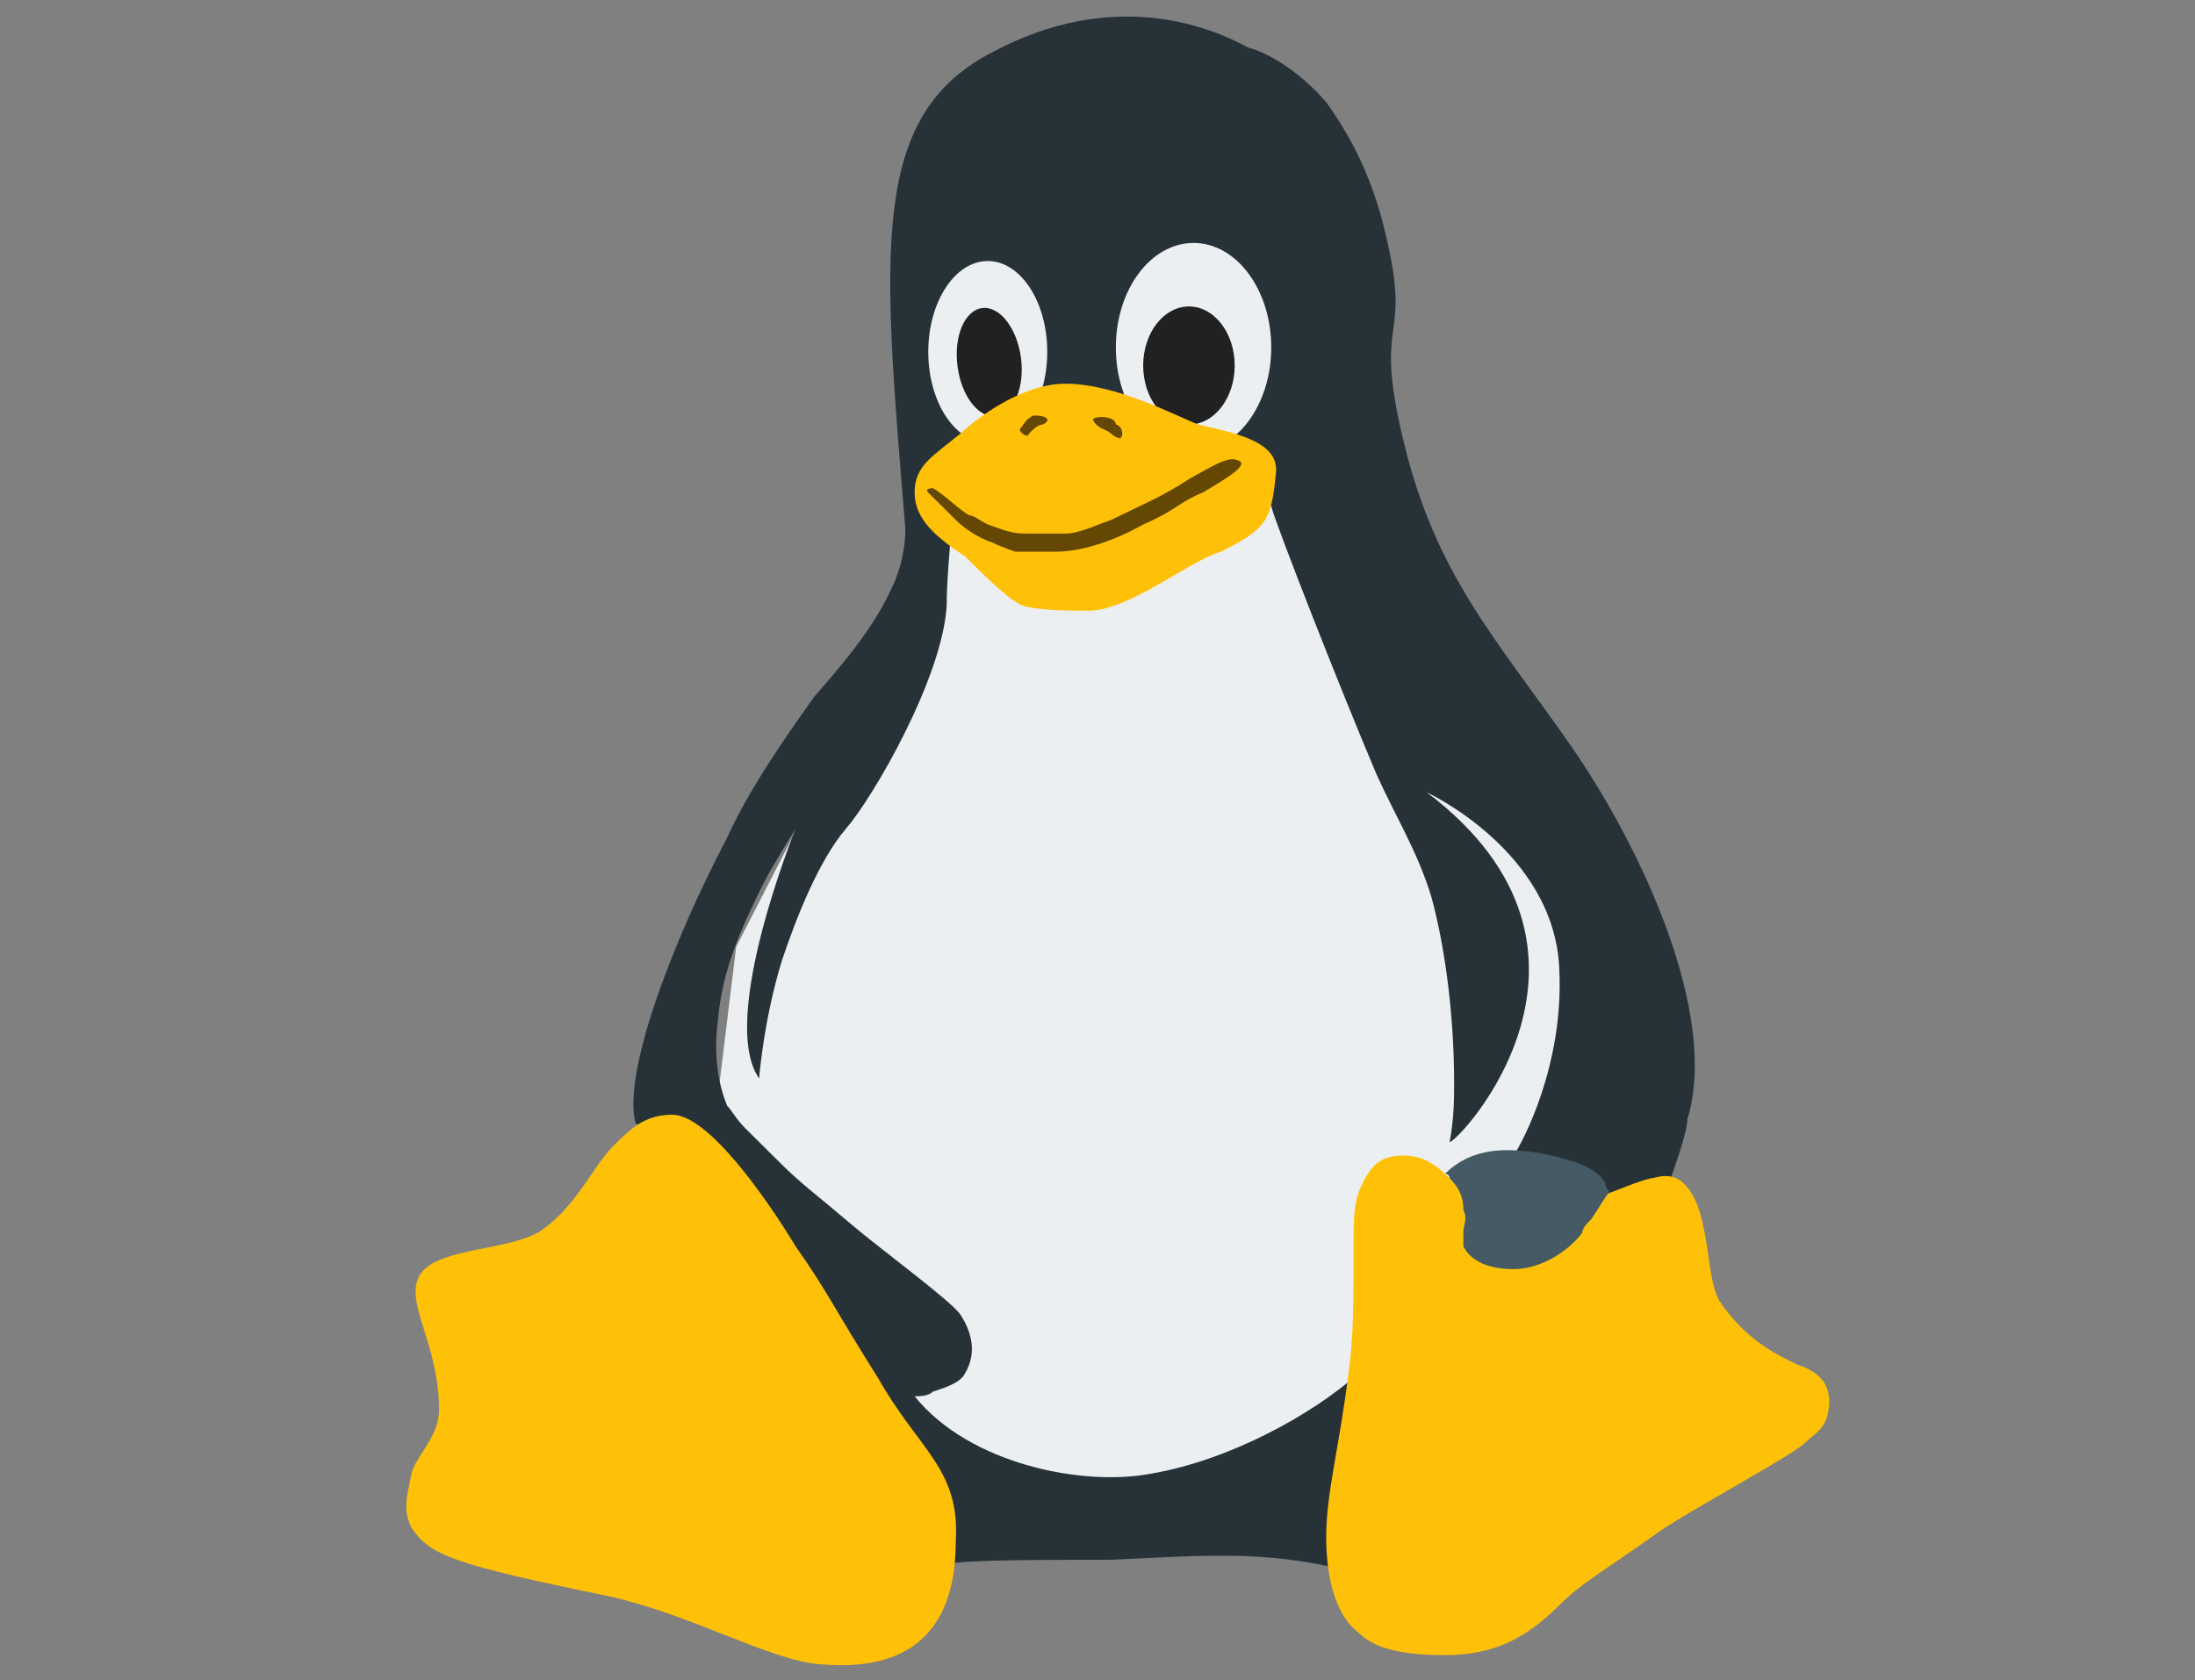 <?xml version="1.0" encoding="UTF-8"?>
<svg xmlns="http://www.w3.org/2000/svg" xmlns:xlink="http://www.w3.org/1999/xlink" width="64pt" height="49pt" viewBox="0 0 64 49" version="1.1">
<rect x="0" y="0" width="64" height="49" fill="#808080" stroke="none"/>
<g id="surface1">
<path style=" stroke:none;fill-rule:nonzero;fill:rgb(92.549%,93.725%,94.51%);fill-opacity:1;" d="M 26.801 14.105 L 26.934 17.148 L 24.801 21.121 L 21.465 27.613 L 20.801 33.043 L 23.199 40.723 L 28.668 43.77 L 36.934 43.77 L 44.668 37.941 L 48.133 28.805 L 40.133 19.137 L 37.867 13.707 Z M 26.801 14.105 "/>
<path style=" stroke:none;fill-rule:nonzero;fill:rgb(14.902%,19.608%,21.961%);fill-opacity:1;" d="M 45.734 21.652 C 43.602 18.605 41.867 16.754 40.934 12.914 C 40 9.07 41.199 10.133 40.398 6.82 C 40 5.098 39.332 3.906 38.668 2.98 C 37.867 2.051 36.934 1.523 36.398 1.391 C 35.199 0.727 32.398 -0.332 28.934 1.523 C 25.332 3.379 25.734 7.352 26.398 15.43 C 26.398 15.957 26.266 16.621 26 17.148 C 25.465 18.344 24.535 19.402 23.734 20.328 C 22.801 21.652 21.867 22.977 21.199 24.434 C 19.602 27.48 18.133 31.32 18.535 32.777 C 19.199 32.645 27.602 45.359 27.602 45.621 C 28.133 45.492 30.398 45.492 32.398 45.492 C 35.199 45.359 36.801 45.227 39.066 45.754 C 39.066 45.359 38.934 44.961 38.934 44.562 C 38.934 43.77 39.066 43.105 39.199 42.18 C 39.332 41.516 39.465 40.855 39.602 40.062 C 38.266 41.254 35.867 42.578 33.602 42.973 C 31.602 43.371 28.266 42.711 26.668 40.723 C 26.801 40.723 27.066 40.723 27.199 40.59 C 27.602 40.457 28 40.324 28.133 40.062 C 28.535 39.398 28.266 38.738 28 38.34 C 27.734 37.941 25.734 36.484 24.801 35.691 C 23.867 34.895 23.332 34.5 22.801 33.969 C 22.801 33.969 22 33.176 21.734 32.91 C 21.465 32.645 21.332 32.379 21.199 32.246 C 20.934 31.586 20.801 30.789 20.934 29.73 C 21.066 28.273 21.602 27.082 22.266 25.758 C 22.535 25.227 23.199 24.168 23.199 24.168 C 23.199 24.168 20.934 29.73 22.133 31.453 C 22.133 31.453 22.266 29.73 22.801 28.008 C 23.199 26.816 23.867 25.098 24.668 24.168 C 25.465 23.242 27.465 19.797 27.602 17.68 C 27.602 16.754 27.734 15.824 27.734 15.164 C 27.199 14.633 36.535 13.309 37.066 14.766 C 37.199 15.297 39.066 20.062 40.133 22.578 C 40.668 23.773 41.332 24.832 41.734 26.156 C 42.133 27.613 42.398 29.598 42.398 31.586 C 42.398 31.984 42.398 32.645 42.266 33.309 C 42.535 33.309 47.734 27.746 41.602 23.109 C 41.602 23.109 45.332 24.832 45.465 28.273 C 45.602 31.055 44.398 33.309 44.133 33.703 C 44.266 33.703 46.934 34.895 47.066 34.895 C 47.602 34.895 48.668 34.5 48.668 34.5 C 48.801 34.102 49.199 33.043 49.199 32.645 C 50.133 29.598 47.867 24.699 45.734 21.652 Z M 45.734 21.652 "/>
<path style=" stroke:none;fill-rule:nonzero;fill:rgb(92.549%,93.725%,94.51%);fill-opacity:1;" d="M 30.535 10.262 C 30.535 8.801 29.758 7.613 28.801 7.613 C 27.844 7.613 27.066 8.801 27.066 10.262 C 27.066 11.727 27.844 12.914 28.801 12.914 C 29.758 12.914 30.535 11.727 30.535 10.262 Z M 30.535 10.262 "/>
<path style=" stroke:none;fill-rule:nonzero;fill:rgb(92.549%,93.725%,94.51%);fill-opacity:1;" d="M 37.066 10.133 C 37.066 8.449 36.051 7.086 34.801 7.086 C 33.547 7.086 32.535 8.449 32.535 10.133 C 32.535 11.812 33.547 13.176 34.801 13.176 C 36.051 13.176 37.066 11.812 37.066 10.133 Z M 37.066 10.133 "/>
<path style=" stroke:none;fill-rule:nonzero;fill:rgb(12.941%,12.941%,12.941%);fill-opacity:1;" d="M 28.641 8.984 C 28.129 9.047 27.805 9.805 27.918 10.676 C 28.027 11.547 28.531 12.203 29.043 12.137 C 29.555 12.074 29.879 11.316 29.77 10.445 C 29.656 9.574 29.152 8.922 28.641 8.984 Z M 28.641 8.984 "/>
<path style=" stroke:none;fill-rule:nonzero;fill:rgb(12.941%,12.941%,12.941%);fill-opacity:1;" d="M 36 10.66 C 36 9.711 35.402 8.938 34.668 8.938 C 33.93 8.938 33.332 9.711 33.332 10.66 C 33.332 11.613 33.93 12.383 34.668 12.383 C 35.402 12.383 36 11.613 36 10.66 Z M 36 10.66 "/>
<path style=" stroke:none;fill-rule:nonzero;fill:rgb(100%,75.686%,2.745%);fill-opacity:1;" d="M 52.398 39.797 C 51.867 39.531 50.934 39.133 50.133 37.941 C 49.734 37.281 49.867 35.426 49.199 34.633 C 48.801 34.102 48.266 34.367 48.133 34.367 C 46.934 34.633 44.133 36.484 42.266 34.367 C 42 34.102 41.602 33.703 40.934 33.703 C 40.266 33.703 40 33.969 39.734 34.5 C 39.465 35.027 39.465 35.426 39.465 36.75 C 39.465 37.809 39.465 39 39.332 39.93 C 39.066 42.18 38.668 43.504 38.668 44.828 C 38.668 46.285 39.066 47.211 39.602 47.609 C 40 48.008 40.668 48.273 42.133 48.273 C 43.602 48.273 44.535 47.742 45.465 46.816 C 46.133 46.152 46.668 45.887 48.535 44.562 C 50 43.637 52.266 42.445 52.668 42.047 C 52.934 41.781 53.332 41.648 53.332 40.855 C 53.332 40.191 52.801 39.93 52.398 39.797 Z M 52.398 39.797 "/>
<path style=" stroke:none;fill-rule:nonzero;fill:rgb(100%,75.686%,2.745%);fill-opacity:1;" d="M 25.602 40.191 C 24.266 38.074 24.133 37.676 23.199 36.352 C 22.398 35.027 20.668 32.512 19.602 32.512 C 18.801 32.512 18.398 32.91 17.867 33.438 C 17.332 33.969 16.801 35.16 15.867 35.824 C 15.066 36.484 12.801 36.352 12.266 37.148 C 11.734 37.941 12.801 39.133 12.801 41.121 C 12.801 41.914 12.133 42.445 12 42.973 C 11.867 43.637 11.734 44.035 12 44.562 C 12.535 45.359 13.199 45.621 17.734 46.551 C 20.133 47.078 22.398 48.402 23.867 48.535 C 25.332 48.668 27.867 48.535 27.867 44.961 C 28 42.844 26.801 42.312 25.602 40.191 Z M 25.602 40.191 "/>
<path style=" stroke:none;fill-rule:nonzero;fill:rgb(100%,75.686%,2.745%);fill-opacity:1;" d="M 28.133 16.223 C 27.332 15.691 26.668 15.164 26.668 14.367 C 26.668 13.574 27.199 13.309 28 12.648 C 28.133 12.516 29.602 11.191 31.066 11.191 C 32.535 11.191 34.266 12.117 34.934 12.383 C 36.133 12.648 37.332 12.914 37.199 13.84 C 37.066 15.164 36.934 15.43 35.602 16.09 C 34.668 16.355 32.934 17.812 31.734 17.812 C 31.199 17.812 30.398 17.812 29.867 17.68 C 29.465 17.547 28.801 16.887 28.133 16.223 Z M 28.133 16.223 "/>
<path style=" stroke:none;fill-rule:nonzero;fill:rgb(38.824%,27.843%,1.176%);fill-opacity:1;" d="M 27.867 15.164 C 28.133 15.43 28.535 15.691 28.934 15.824 C 29.199 15.957 29.602 16.09 29.602 16.09 C 30.133 16.09 30.535 16.09 30.801 16.09 C 31.465 16.09 32.398 15.824 33.332 15.297 C 34.266 14.898 34.398 14.633 35.066 14.367 C 35.734 13.973 36.398 13.574 36.133 13.441 C 35.867 13.309 35.602 13.441 34.668 13.973 C 33.867 14.5 33.199 14.766 32.398 15.164 C 32 15.297 31.465 15.562 31.066 15.562 C 30.668 15.562 30.266 15.562 29.867 15.562 C 29.465 15.562 29.199 15.43 28.801 15.297 C 28.535 15.164 28.398 15.031 28.266 15.031 C 28 14.898 27.465 14.367 27.199 14.238 C 27.199 14.238 26.934 14.238 27.066 14.367 C 27.465 14.766 27.602 14.898 27.867 15.164 Z M 27.867 15.164 "/>
<path style=" stroke:none;fill-rule:nonzero;fill:rgb(38.824%,27.843%,1.176%);fill-opacity:1;" d="M 31.867 12.25 C 32 12.516 32.266 12.516 32.398 12.648 C 32.535 12.781 32.668 12.781 32.668 12.781 C 32.801 12.648 32.668 12.383 32.535 12.383 C 32.535 12.117 31.867 12.117 31.867 12.25 Z M 31.867 12.25 "/>
<path style=" stroke:none;fill-rule:nonzero;fill:rgb(38.824%,27.843%,1.176%);fill-opacity:1;" d="M 29.734 12.516 C 29.734 12.648 30 12.781 30 12.648 C 30.133 12.516 30.266 12.383 30.398 12.383 C 30.668 12.25 30.535 12.117 30.133 12.117 C 29.867 12.25 29.867 12.383 29.734 12.516 Z M 29.734 12.516 "/>
<path style=" stroke:none;fill-rule:nonzero;fill:rgb(27.059%,35.294%,39.216%);fill-opacity:1;" d="M 42.668 35.957 C 42.668 36.086 42.668 36.219 42.668 36.352 C 42.934 36.883 43.602 37.016 44.133 37.016 C 44.934 37.016 45.734 36.484 46.133 35.957 C 46.133 35.824 46.266 35.691 46.398 35.559 C 46.668 35.16 46.801 34.895 46.934 34.762 C 46.934 34.762 46.801 34.633 46.801 34.5 C 46.668 34.234 46.266 33.969 45.734 33.836 C 45.332 33.703 44.668 33.57 44.398 33.57 C 43.199 33.438 42.535 33.836 42.133 34.234 C 42.133 34.234 42.266 34.234 42.266 34.367 C 42.535 34.633 42.668 34.895 42.668 35.293 C 42.801 35.559 42.668 35.691 42.668 35.957 Z M 42.668 35.957 "/>
</g>
</svg>
